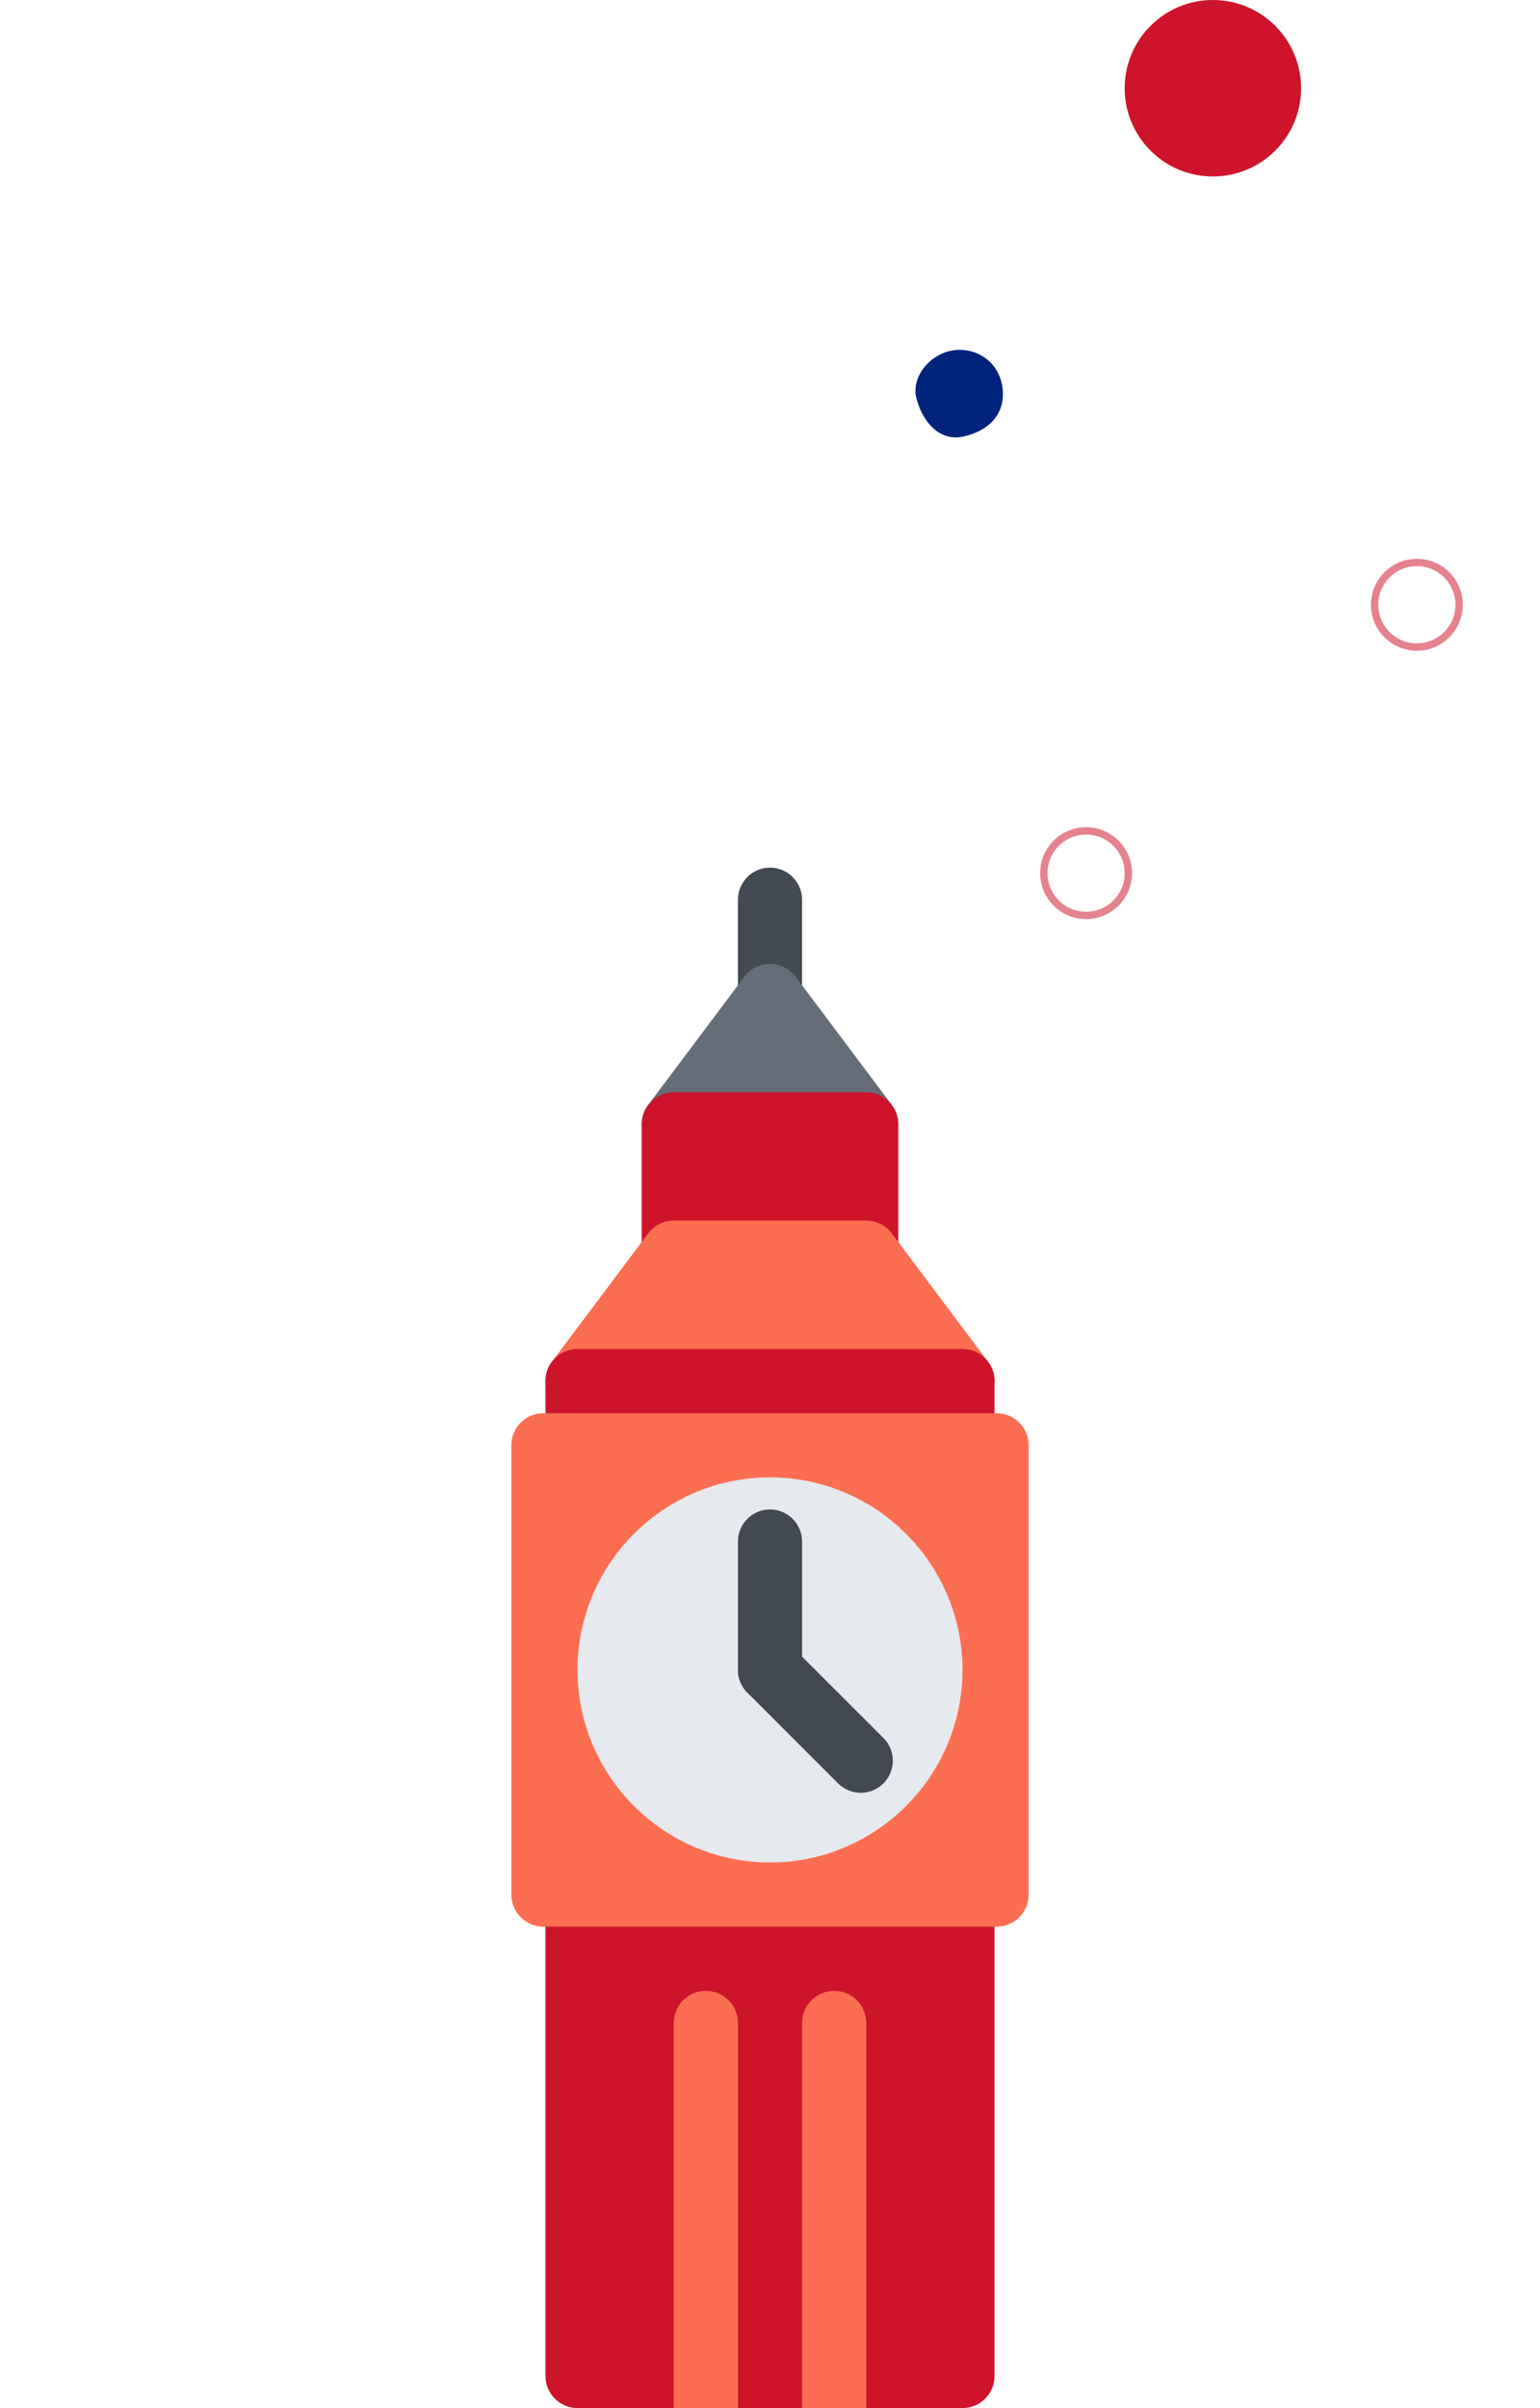 <svg width="419" height="655" viewBox="0 0 419 655" fill="none" xmlns="http://www.w3.org/2000/svg">
<g clip-path="url(#clip0)">
<path d="M209.5 279.641C204.68 279.641 200.779 275.728 200.779 270.907V244.72C200.779 239.899 204.68 236 209.5 236C214.321 236 218.221 239.9 218.221 244.72V270.907C218.221 275.728 214.321 279.641 209.5 279.641Z" fill="#434A54"/>
<path d="M242.668 300.586L216.481 265.678C214.831 263.479 212.249 262.188 209.5 262.188C206.751 262.188 204.168 263.479 202.518 265.678L176.33 300.586C174.348 303.233 174.029 306.775 175.512 309.729C176.983 312.683 180.013 314.562 183.312 314.562H235.686C238.985 314.562 242.016 312.683 243.486 309.729C244.97 306.775 244.663 303.233 242.668 300.586Z" fill="#656D78"/>
<path d="M235.687 297.095H183.312C178.492 297.095 174.592 301.008 174.592 305.829V340.75C174.592 345.571 178.492 349.47 183.312 349.47H235.687C240.508 349.47 244.407 345.57 244.407 340.75V305.829C244.407 301.008 240.508 297.095 235.687 297.095Z" fill="#CD142B"/>
<path d="M268.856 370.429L242.668 335.507C241.018 333.308 238.435 332.016 235.686 332.016H183.312C180.563 332.016 177.98 333.308 176.33 335.507L150.143 370.429C148.161 373.063 147.842 376.604 149.325 379.558C150.795 382.525 153.826 384.391 157.125 384.391H261.875C265.173 384.391 268.204 382.525 269.675 379.558C271.158 376.603 270.851 373.062 268.856 370.429Z" fill="#FC6E51"/>
<path d="M261.875 497.875H157.125C152.304 497.875 148.404 501.775 148.404 506.596V646.266C148.404 651.087 152.304 655 157.125 655H261.875C266.696 655 270.596 651.087 270.596 646.266V506.596C270.596 501.775 266.696 497.875 261.875 497.875Z" fill="#CD142B"/>
<path d="M261.875 366.938H157.125C152.304 366.938 148.404 370.838 148.404 375.658V401.846C148.404 406.666 152.304 410.579 157.125 410.579H261.875C266.696 410.579 270.596 406.666 270.596 401.846V375.658C270.596 370.838 266.696 366.938 261.875 366.938Z" fill="#CD142B"/>
<path d="M192.033 541.516C187.225 541.516 183.312 545.417 183.312 550.25V655H200.779V550.25C200.779 545.417 196.867 541.516 192.033 541.516Z" fill="#FC6E51"/>
<path d="M226.968 541.516C222.134 541.516 218.221 545.417 218.221 550.25V655H235.687V550.25C235.687 545.417 231.776 541.516 226.968 541.516Z" fill="#FC6E51"/>
<path d="M271.159 384.391H147.842C143.034 384.391 139.121 388.292 139.121 393.125V515.329C139.121 520.15 143.034 524.063 147.842 524.063H271.159C275.967 524.063 279.879 520.15 279.879 515.329V393.125C279.879 388.292 275.967 384.391 271.159 384.391Z" fill="#FC6E51"/>
<path d="M209.5 401.846C180.627 401.846 157.125 425.348 157.125 454.221C157.125 483.106 180.627 506.596 209.5 506.596C238.372 506.596 261.875 483.106 261.875 454.221C261.875 425.348 238.372 401.846 209.5 401.846Z" fill="#E6E9ED"/>
<path d="M209.501 462.954C204.681 462.954 200.78 459.041 200.78 454.221V419.313C200.78 414.479 204.681 410.579 209.501 410.579C214.322 410.579 218.222 414.479 218.222 419.313V454.221C218.222 459.041 214.322 462.954 209.501 462.954Z" fill="#424953"/>
<path d="M234.193 487.645C231.955 487.645 229.73 486.788 228.016 485.088L203.337 460.396C199.91 456.983 199.91 451.459 203.337 448.044C206.738 444.643 212.262 444.643 215.664 448.044L240.367 472.736C243.769 476.15 243.769 481.674 240.367 485.088C238.654 486.788 236.429 487.645 234.193 487.645Z" fill="#424953"/>
</g>
<path d="M272.788 105.737C272.076 98.955 266.298 94.553 259.813 95.235C253.328 95.916 247.874 102.304 249.305 108.205C250.736 114.106 255.286 120.355 262.28 118.707C269.275 117.058 273.501 112.518 272.788 105.737Z" fill="#00237C"/>
<circle cx="330" cy="24" r="24" fill="#CD142B"/>
<circle cx="385.5" cy="164.5" r="11.5" stroke="#CD142B" stroke-opacity="0.53" stroke-width="2"/>
<circle cx="295.5" cy="237.5" r="11.5" stroke="#CD142B" stroke-opacity="0.53" stroke-width="2"/>
<defs>
<clipPath id="clip0">
<rect width="419" height="419" fill="white" transform="translate(0 236)"/>
</clipPath>
</defs>
</svg>
